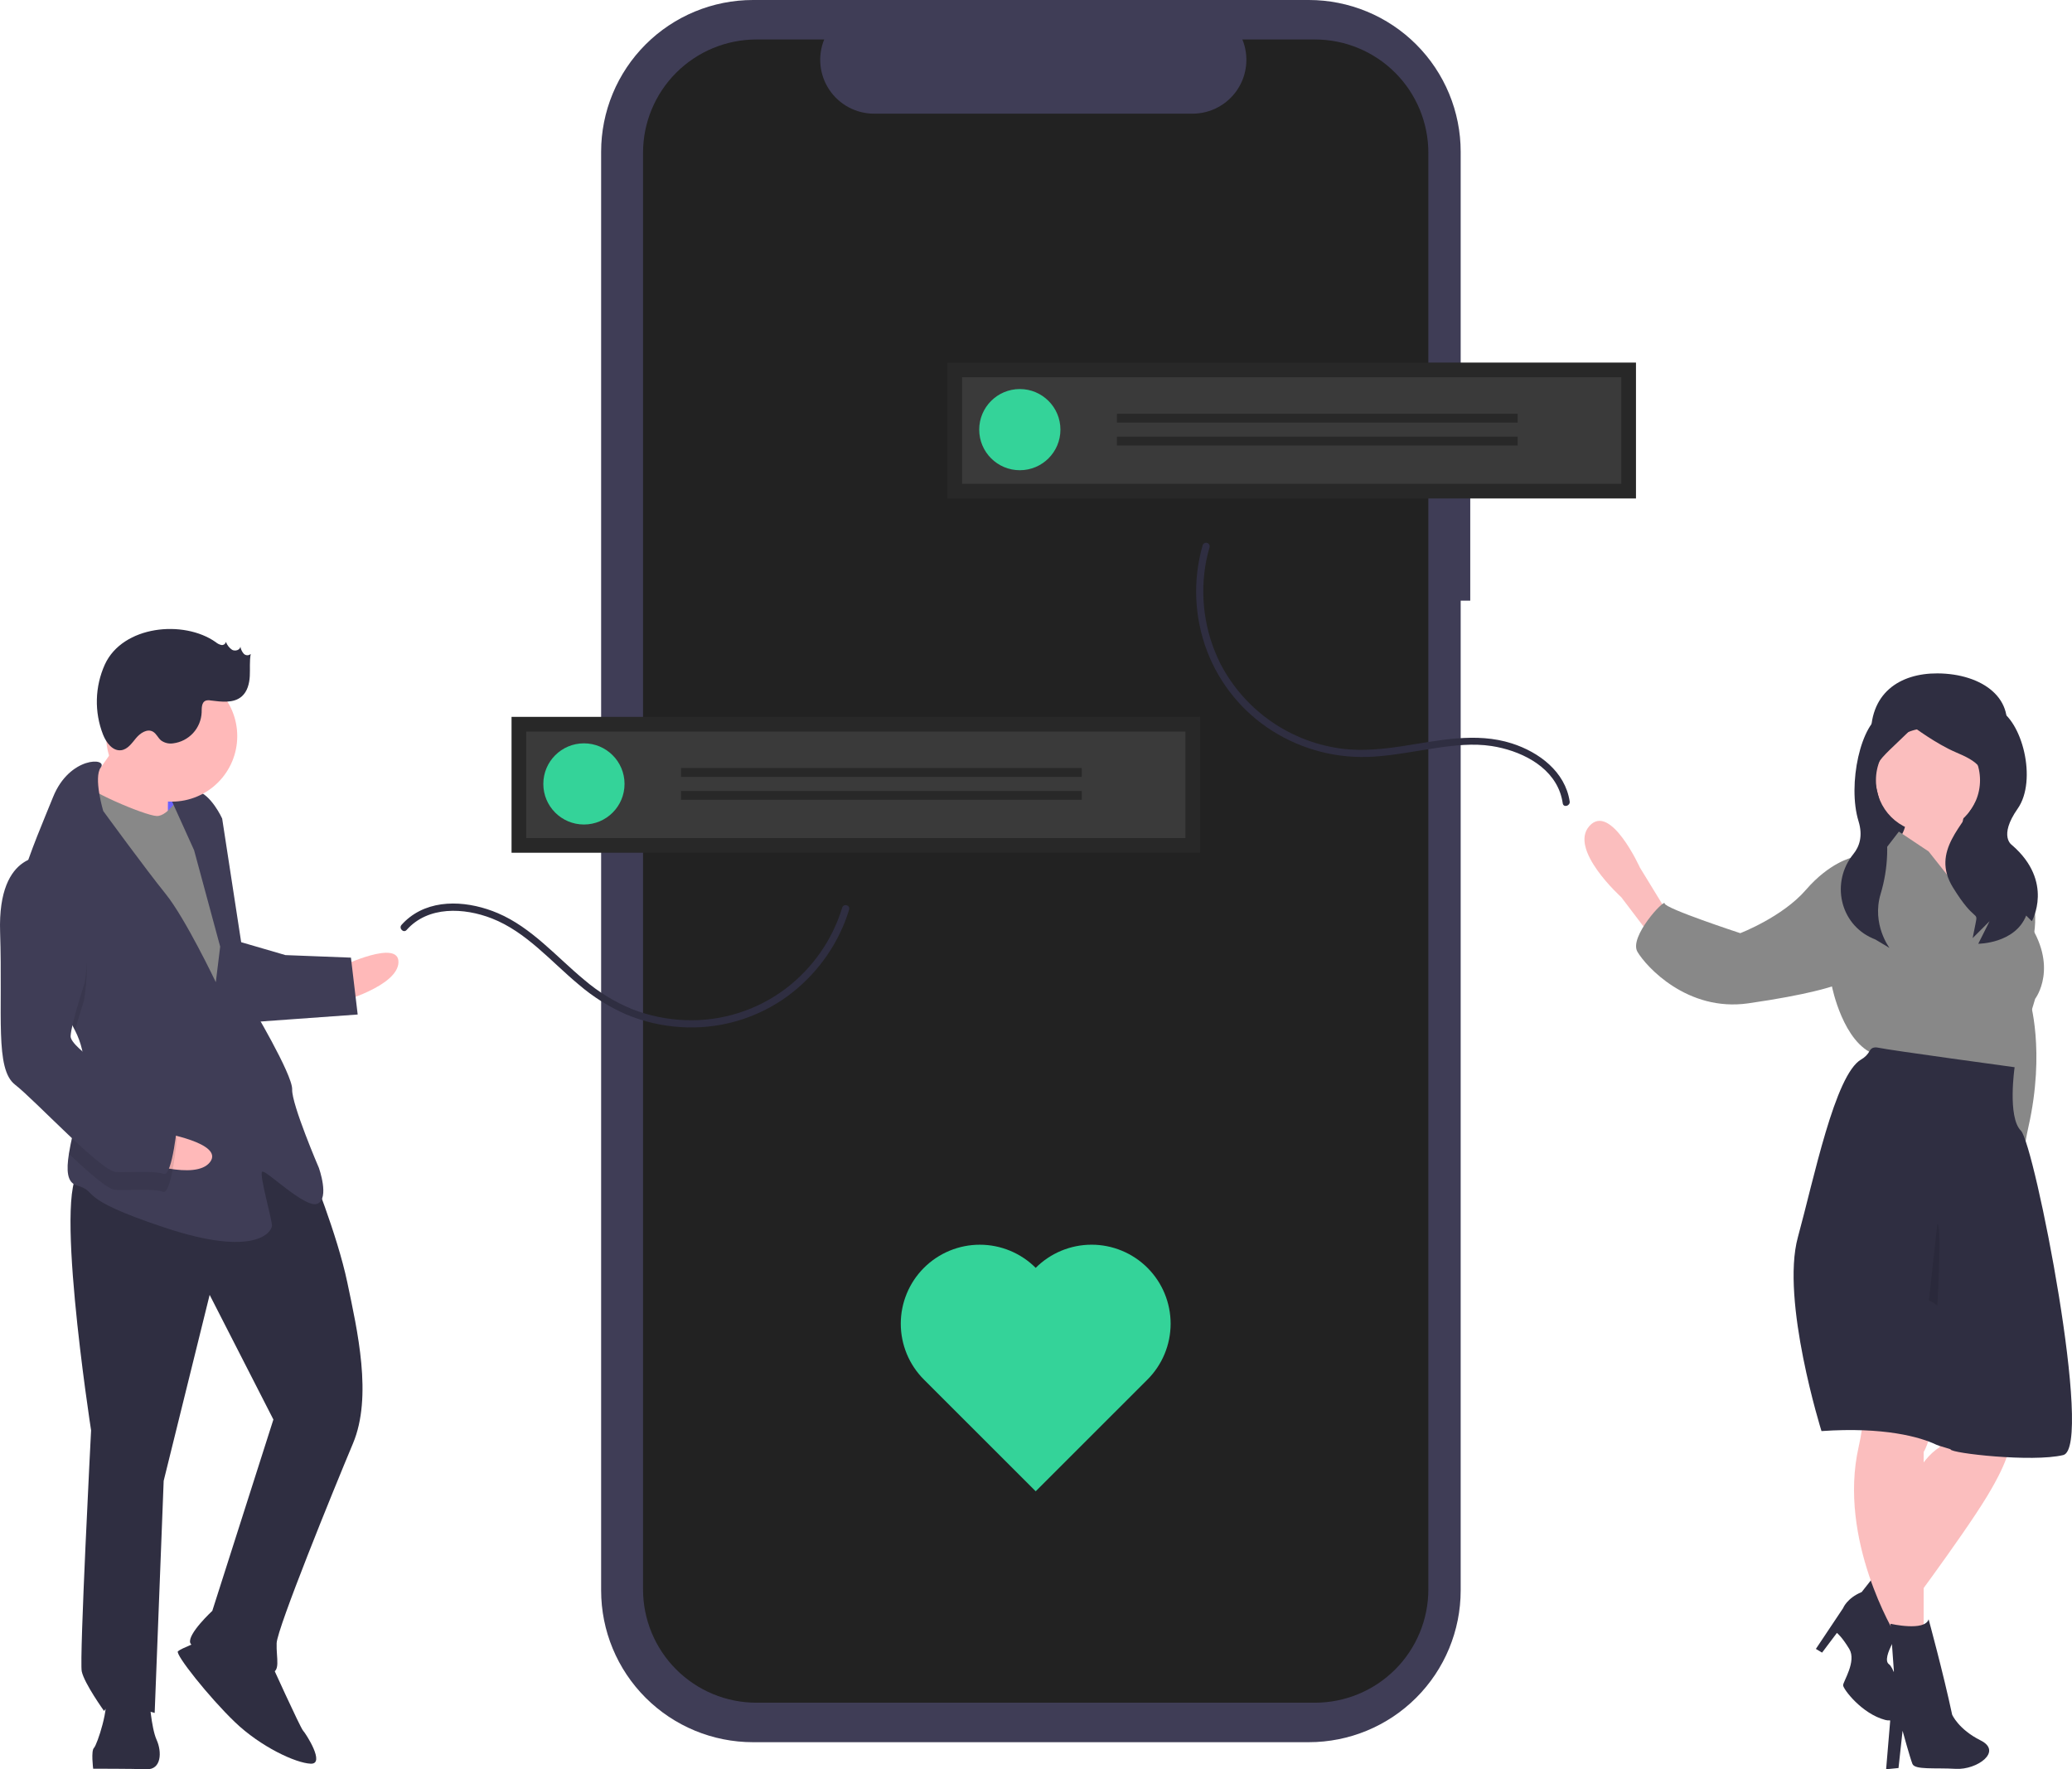 <svg width="711" height="607" viewBox="0 0 711 607" fill="none" xmlns="http://www.w3.org/2000/svg">
<g clip-path="url(#clip0_28_9)">
<path d="M504.512 142.039H501.226V52.071C501.226 45.233 499.878 38.462 497.259 32.144C494.641 25.827 490.803 20.087 485.964 15.251C481.126 10.416 475.382 6.58 469.06 3.964C462.738 1.347 455.962 5.39277e-06 449.12 1.45738e-10H258.382C251.54 -1.61777e-05 244.764 1.347 238.442 3.964C232.12 6.58 226.376 10.416 221.538 15.251C216.699 20.086 212.861 25.827 210.243 32.144C207.624 38.462 206.276 45.233 206.276 52.071V545.641C206.276 559.451 211.766 572.696 221.538 582.461C231.309 592.226 244.563 597.712 258.382 597.712H449.12C462.939 597.712 476.192 592.226 485.964 582.461C495.736 572.696 501.226 559.451 501.226 545.641V206.079H504.512L504.512 142.039Z" fill="#3F3D56"/>
<path d="M451.222 13.547H426.325C427.47 16.352 427.907 19.396 427.597 22.41C427.288 25.423 426.242 28.315 424.551 30.829C422.86 33.344 420.576 35.404 417.9 36.829C415.225 38.254 412.24 38.999 409.208 38.999H299.937C296.905 38.999 293.92 38.254 291.245 36.829C288.569 35.404 286.285 33.344 284.594 30.829C282.903 28.315 281.857 25.423 281.548 22.41C281.239 19.396 281.676 16.352 282.821 13.547H259.566C249.246 13.547 239.349 17.644 232.051 24.936C224.754 32.229 220.654 42.12 220.654 52.433V545.279C220.654 550.386 221.66 555.442 223.616 560.16C225.571 564.878 228.438 569.165 232.051 572.776C235.664 576.386 239.954 579.251 244.675 581.205C249.396 583.159 254.456 584.165 259.566 584.165H451.222C456.332 584.165 461.392 583.159 466.113 581.205C470.834 579.251 475.124 576.387 478.737 572.776C482.351 569.165 485.217 564.878 487.172 560.16C489.128 555.442 490.134 550.386 490.134 545.279V52.433C490.134 47.326 489.128 42.27 487.172 37.552C485.217 32.834 482.351 28.547 478.737 24.936C475.124 21.326 470.834 18.461 466.113 16.507C461.392 14.553 456.332 13.547 451.222 13.547Z" fill="#222222"/>
<path d="M687.646 253.806C683.617 265.725 677.44 276.585 664.851 276.585C652.261 276.585 642.765 266.366 642.056 253.806C641.149 237.755 651.971 230.96 664.851 231.026C680.066 231.105 692.426 239.66 687.646 253.806Z" fill="#2F2E41"/>
<path d="M687.046 253.293H642.056V310.242H687.046V253.293Z" fill="#2F2E41"/>
<path d="M688.367 295.72H692.193C695.021 299.748 696.942 304.341 697.823 309.183C698.704 314.024 698.524 318.998 697.296 323.764C693.044 339.91 696.445 342.884 696.445 342.884C696.445 342.884 701.98 360.369 696.028 386.713C690.075 413.056 701.547 420.216 701.547 420.216L690.918 398.971L684.965 342.884L688.367 295.72Z" fill="#888888"/>
<path d="M674.973 275.113C674.973 275.113 671.572 288.71 673.273 288.71C674.973 288.71 680.926 295.933 680.926 295.933L684.753 309.954L681.776 320.152L671.572 318.027L658.816 304.006L654.99 300.182L651.588 287.86C651.588 287.86 655.84 282.761 652.864 278.512C649.888 274.263 674.973 275.113 674.973 275.113Z" fill="#FBBEBE"/>
<path d="M572.079 312.929L562.725 297.632C562.725 297.632 552.627 275.306 545.399 283.379C538.171 291.453 556.347 307.83 556.347 307.83L565.701 320.152L572.079 312.929Z" fill="#FBBEBE"/>
<path d="M696.233 445.922L689.43 495.635C689.43 495.635 690.28 499.459 681.776 513.481C673.273 527.502 650.313 558.095 650.313 558.095L643.51 545.348C643.51 545.348 651.588 504.983 665.619 496.485L663.919 435.299L696.233 445.922Z" fill="#FBBEBE"/>
<path d="M643.51 540.249L652.864 558.095C652.864 558.095 645.21 568.833 648.187 570.957C651.163 573.082 654.99 592.202 646.911 590.078C638.833 587.953 632.455 579.455 632.455 578.181C632.455 576.906 637.132 569.992 634.581 565.743C632.03 561.494 630.329 560.22 630.329 560.22L625.238 566.984L623.112 565.709L632.455 551.722C632.455 551.722 633.73 548.323 638.833 546.198L643.51 540.249Z" fill="#2F2E41"/>
<path d="M664.018 438.869C664.018 438.869 667.32 485.862 660.092 498.184V559.37L650.313 560.644C650.313 560.644 630.564 528.251 637.792 496.384C645.02 464.517 630.329 435.299 630.329 435.299L664.018 438.869Z" fill="#FBBEBE"/>
<path d="M661.58 285.523C671.443 285.523 679.438 277.533 679.438 267.677C679.438 257.821 671.443 249.831 661.58 249.831C651.718 249.831 643.722 257.821 643.722 267.677C643.722 277.533 651.718 285.523 661.58 285.523Z" fill="#FBBEBE"/>
<path d="M679.65 314.628L661.793 292.109L651.588 285.31L647.336 290.834L635.431 294.233C635.431 294.233 627.778 295.933 619.699 305.281C611.621 314.628 597.165 320.152 597.165 320.152C597.165 320.152 571.228 311.654 571.228 309.955C571.228 308.255 558.898 321.427 561.874 326.526C564.851 331.624 579.036 347.202 599.87 344.228C620.704 341.253 628.628 338.423 628.628 338.423C628.628 338.423 632.455 357.968 643.51 361.792C654.565 365.616 690.705 368.166 690.705 368.166L698.359 342.672C698.359 342.672 706.862 331.624 695.382 315.478C695.382 315.478 695.162 306.448 693.928 300.439C693.448 298.102 692.814 296.222 691.981 295.508C689.005 292.959 673.273 288.71 673.273 288.71C673.273 288.71 675.824 297.208 677.099 297.632C678.375 298.057 681.351 312.504 679.65 314.628Z" fill="#888888"/>
<path d="M625.037 490.977C646.449 489.489 658.916 492.995 664.477 495.667C665.511 496.135 669.368 497.116 669.368 497.277C669.368 498.552 697.348 501.756 707.978 499.206C718.608 496.657 698.146 392.597 693.469 387.923C688.792 383.249 691.313 366.143 691.313 366.143C691.313 366.143 648.399 360.305 644.573 359.455C642.863 359.077 642 359.714 641.571 360.539C640.902 361.775 639.893 362.794 638.663 363.475C629.636 368.671 622.391 404.6 616.936 424.465C610.983 446.134 625.037 490.977 625.037 490.977Z" fill="#2F2E41"/>
<path d="M661.793 555.546C661.793 555.546 666.794 573.802 669.871 588.263C669.871 588.263 671.997 593.282 679.65 597.106C687.304 600.93 678.352 607.28 671.124 606.856C663.896 606.431 657.093 607.28 656.242 605.156C655.392 603.031 652.864 593.787 652.864 593.787L651.468 606.575L647.216 607L648.612 590.387C648.612 590.387 645.21 584.014 649.887 573.391L648.707 557.086C648.707 557.086 660.517 559.795 661.793 555.546Z" fill="#2F2E41"/>
<path opacity="0.1" d="M661.903 446.151C662.937 446.619 663.911 447.21 664.803 447.91C665.028 443.895 666.329 419.612 664.769 420.003L661.903 446.151Z" fill="black"/>
<path d="M654.187 243.103C654.187 243.103 653.99 242.002 646.255 244.901C638.52 247.799 633.884 269.19 637.751 281.75C639.31 286.812 638.042 290.461 635.973 293.015C628.207 302.597 631.264 316.99 642.575 321.917C642.894 322.057 643.22 322.194 643.552 322.33L648.386 325.229C648.386 325.229 642.224 317.125 645.308 306.76C647.986 297.928 648.317 288.552 646.267 279.553C645.914 278.035 645.512 276.471 645.055 274.874C641.188 261.347 643.069 262.909 656.605 249.383C656.605 249.383 664.339 255.18 671.107 258.078C677.875 260.977 683.676 263.876 678.842 273.537C674.008 283.199 662.406 291.895 670.14 304.455C677.875 317.016 678.842 312.185 677.875 317.016L676.908 321.847L682.709 316.05L678.842 323.779C678.842 323.779 691.411 323.779 695.278 314.117L697.212 316.05C697.212 316.05 704.947 302.523 690.444 289.963C690.444 289.963 685.61 287.064 692.378 277.402C699.145 267.74 693.948 246.967 685.246 243.103C676.545 239.238 654.187 243.103 654.187 243.103Z" fill="#2F2E41"/>
<path d="M52.724 267.132L52.011 285.508L66.313 286.063L67.026 267.686L52.724 267.132Z" fill="#6C63FF"/>
<path d="M117.241 331.489C117.241 331.489 137.047 322.033 136.731 330.2C136.414 338.367 116.766 343.74 116.766 343.74L117.241 331.489Z" fill="#FFB9B9"/>
<path d="M106.375 400.594C106.375 400.594 115.719 423.449 119.171 439.942C122.624 456.434 127.882 479.132 121.119 495.228C114.355 511.325 95.126 558.634 94.928 563.739C94.73 568.843 96.575 574.027 92.489 573.868C88.403 573.71 66.166 566.714 65.263 563.612C64.36 560.509 72.85 552.659 72.85 552.659L93.813 487.013L71.941 444.246L56.165 508.048L53.075 587.678C53.075 587.678 37.909 583 35.708 587.004C35.708 587.004 28.913 577.539 28.05 573.416C27.187 569.293 31.259 490.724 31.259 490.724C31.259 490.724 17.339 401.233 28.576 401.668C39.813 402.104 83.829 375.182 106.375 400.594Z" fill="#2F2E41"/>
<path d="M92.647 569.785C92.647 569.785 103.013 592.68 103.995 593.74C104.977 594.801 111.732 605.287 106.624 605.089C101.516 604.891 89.456 599.312 80.578 590.788C71.701 582.265 59.996 567.497 61.058 566.516C62.119 565.534 69.389 562.749 69.389 562.749L92.647 569.785Z" fill="#2F2E41"/>
<path d="M51.23 582.494C51.23 582.494 51.855 592.742 53.74 596.905C55.624 601.068 55.387 607.193 50.279 606.995C45.171 606.797 31.97 606.813 31.97 606.813C31.97 606.813 31.186 600.648 32.247 599.667C33.308 598.686 37.83 585.042 35.906 581.9C33.982 578.758 51.23 582.494 51.23 582.494Z" fill="#2F2E41"/>
<path d="M43.673 249.911C43.673 249.911 32.784 266.871 28.539 270.796C24.294 274.721 36.236 283.363 36.236 283.363L57.61 286.237C57.61 286.237 57.341 266.8 58.442 264.798C59.543 262.796 43.673 249.911 43.673 249.911Z" fill="#FFB9B9"/>
<path d="M62.251 272.102C62.251 272.102 57.848 280.111 53.761 279.953C49.675 279.794 28.539 270.796 27.636 267.694C26.733 264.591 20.635 289.916 20.635 289.916L72.354 380.871L84.97 372.158L78.857 318.755L73.837 289.933L62.251 272.102Z" fill="#888888"/>
<path d="M25.728 353.504C27.865 357.65 28.954 362.255 28.901 366.918C28.893 367.123 28.886 367.327 28.867 367.53C28.378 376.979 24.895 387.907 23.645 395.854C22.738 401.555 22.996 405.716 26.335 406.694C34.428 409.052 25.155 410.738 56.467 421.153C87.78 431.568 93.244 422.578 93.323 420.536C93.403 418.495 88.889 402.983 89.95 402.002C91.011 401.021 104.799 414.847 108.964 412.963C113.13 411.08 109.439 400.712 109.439 400.712C109.439 400.712 100.056 378.878 100.254 373.773C100.452 368.669 86.039 344.594 86.039 344.594L76.236 280.824C76.236 280.824 72.467 272.498 67.398 271.279C64.206 270.616 60.88 271.221 58.125 272.965L66.606 291.697L75.554 324.762L74.058 336.973C74.058 336.973 63.652 315.099 56.818 306.654C49.984 298.21 35.413 278.219 35.413 278.219C35.413 278.219 32.011 266.749 34.579 263.321C37.147 259.883 23.867 259.368 18.204 273.463C15.203 280.933 10.33 292.073 7.278 302.444C4.558 311.633 3.273 320.223 5.968 325.132C10.086 332.633 20.447 342.492 25.728 353.504Z" fill="#3F3D56"/>
<path opacity="0.1" d="M5.968 325.132C10.086 332.633 20.447 342.492 25.728 353.504C27.108 348.537 28.791 343.398 28.791 343.398C28.791 343.398 35.246 308.886 16.153 299.966C12.989 299.661 9.825 300.544 7.278 302.444C4.558 311.633 3.273 320.223 5.968 325.132Z" fill="black"/>
<path d="M81.763 322.958L97.95 327.675L120.425 328.546L122.737 348.061L85.801 350.72C85.801 350.72 76.576 324.801 81.763 322.958Z" fill="#3F3D56"/>
<path d="M55.368 388.576C55.368 388.576 77.023 392.166 72.081 398.678C67.138 405.19 47.955 398.344 47.955 398.344L55.368 388.576Z" fill="#FFB9B9"/>
<path opacity="0.1" d="M28.867 367.53C28.378 376.979 24.895 387.907 23.645 395.854C30.544 402.378 37.103 408.133 39.576 408.229C44.684 408.427 52.896 407.723 55.921 408.863C58.946 410.002 60.72 390.645 60.72 390.645C60.72 390.645 58.915 384.44 50.861 381.061C45.425 378.775 35.005 372.574 28.867 367.53Z" fill="black"/>
<path d="M16.39 293.841C16.39 293.841 -0.897 291.126 0.037 319.79C0.97 348.455 -1.786 366.752 5.167 372.133C12.12 377.515 34.706 401.906 39.813 402.104C44.921 402.302 53.134 401.598 56.159 402.737C59.184 403.877 60.958 384.52 60.958 384.52C60.958 384.52 59.153 378.315 51.099 374.936C43.045 371.556 24.071 359.574 24.229 355.491C24.388 351.407 29.029 337.273 29.029 337.273C29.029 337.273 35.483 302.76 16.39 293.841Z" fill="#3F3D56"/>
<path d="M58.917 275.024C71.339 275.024 81.409 264.96 81.409 252.547C81.409 240.134 71.339 230.07 58.917 230.07C46.496 230.07 36.426 240.134 36.426 252.547C36.426 264.96 46.496 275.024 58.917 275.024Z" fill="#FFB9B9"/>
<path d="M74.062 220.332C74.604 220.799 75.254 221.124 75.953 221.28C76.304 221.342 76.665 221.264 76.958 221.061C77.251 220.858 77.452 220.548 77.517 220.197C77.921 221.319 78.673 222.282 79.662 222.948C80.713 223.495 82.338 223.036 82.489 221.862C82.642 222.753 83.037 223.586 83.63 224.269C83.94 224.596 84.365 224.788 84.816 224.803C85.265 224.818 85.703 224.655 86.034 224.35C85.573 226.862 85.857 229.447 85.713 231.997C85.568 234.547 84.888 237.251 82.96 238.928C80.148 241.374 75.919 240.77 72.22 240.307C71.661 240.19 71.08 240.221 70.537 240.399C69.152 240.989 69.215 242.915 69.196 244.42C69.083 247.059 68.038 249.573 66.246 251.515C64.454 253.458 62.031 254.702 59.407 255.029C57.939 255.255 56.441 254.89 55.242 254.013C54.192 253.123 53.656 251.673 52.452 251.005C50.495 249.918 48.12 251.503 46.689 253.225C45.258 254.946 43.847 257.063 41.63 257.378C38.698 257.795 36.464 254.809 35.369 252.059C33.857 248.205 33.133 244.087 33.239 239.949C33.344 235.81 34.278 231.735 35.985 227.963C42.108 214.625 63.024 212.516 74.062 220.332Z" fill="#2F2E41"/>
<path d="M139.531 319.047C146.898 310.756 159.243 311.375 168.775 315.092C180.572 319.692 189.107 329.924 198.633 337.822C203.533 342.029 209.034 345.481 214.955 348.064C220.859 350.515 227.13 351.971 233.511 352.372C245.931 353.207 258.275 349.884 268.595 342.927C278.267 336.339 285.726 326.987 289.994 316.095C290.509 314.766 290.967 313.416 291.377 312.051C291.834 310.529 289.455 309.879 288.999 311.396C285.615 322.473 278.82 332.202 269.582 339.197C259.75 346.612 247.667 350.425 235.356 349.998C229.017 349.79 222.76 348.503 216.854 346.193C210.908 343.748 205.39 340.372 200.509 336.19C190.945 328.282 182.442 318.226 170.799 313.277C161.357 309.263 149.178 308.04 140.588 314.687C139.575 315.471 138.638 316.347 137.788 317.305C136.738 318.487 138.475 320.236 139.531 319.047Z" fill="#2F2E41"/>
<path d="M538.629 274.957C537.084 264.732 528.087 258.025 518.78 255.049C506.432 251.102 493.611 254.093 481.176 255.997C474.482 257.021 467.693 257.697 460.934 256.92C452.084 255.852 443.628 252.646 436.296 247.579C428.964 242.513 422.977 235.738 418.852 227.841C413.294 216.847 411.568 204.314 413.946 192.229C414.253 190.713 414.629 189.214 415.063 187.729C415.137 187.418 415.088 187.091 414.925 186.816C414.762 186.541 414.499 186.339 414.191 186.254C413.882 186.169 413.553 186.207 413.272 186.36C412.992 186.513 412.781 186.769 412.685 187.074C409.261 199.009 409.789 211.731 414.19 223.342C418.504 234.671 426.378 244.297 436.63 250.775C447.03 257.339 459.252 260.424 471.524 259.581C478.662 259.111 485.685 257.678 492.749 256.631C499.024 255.701 505.54 254.972 511.855 255.95C521.267 257.409 532.001 262.395 535.372 272.011C535.777 273.181 536.072 274.387 536.252 275.612C536.488 277.175 538.864 276.511 538.629 274.957Z" fill="#2F2E41"/>
<path d="M355.394 434.976C352.876 432.459 349.886 430.463 346.596 429.101C343.306 427.739 339.779 427.038 336.218 427.038C332.657 427.038 329.13 427.739 325.84 429.101C322.55 430.463 319.56 432.459 317.042 434.976C314.524 437.492 312.526 440.48 311.163 443.768C309.8 447.056 309.099 450.58 309.099 454.139C309.099 457.698 309.8 461.222 311.163 464.51C312.526 467.798 314.524 470.786 317.042 473.302L355.394 511.629L393.747 473.302C396.266 470.786 398.265 467.798 399.629 464.51C400.993 461.221 401.695 457.697 401.696 454.137C401.696 450.577 400.995 447.052 399.632 443.764C398.27 440.475 396.272 437.486 393.753 434.969C391.234 432.452 388.244 430.456 384.953 429.094C381.662 427.732 378.134 427.031 374.572 427.032C371.01 427.032 367.483 427.734 364.192 429.097C360.902 430.46 357.912 432.458 355.394 434.976Z" fill="#34D399"/>
<path d="M561.381 124.394H325.109V171.011H561.381V124.394Z" fill="#282828"/>
<path d="M330.146 165.977H556.344V129.427H330.146V165.977Z" fill="#3A3A3A"/>
<path d="M349.948 161.324C357.644 161.324 363.882 155.09 363.882 147.399C363.882 139.709 357.644 133.475 349.948 133.475C342.253 133.475 336.014 139.709 336.014 147.399C336.014 155.09 342.253 161.324 349.948 161.324Z" fill="#34D399"/>
<path d="M520.791 141.951H383.269V144.978H520.791V141.951Z" fill="#282828"/>
<path d="M520.791 149.821H383.269V152.848H520.791V149.821Z" fill="#282828"/>
<path d="M411.807 245.943H175.535V292.561H411.807V245.943Z" fill="#282828"/>
<path d="M180.572 287.527H406.77V250.977H180.572V287.527Z" fill="#3A3A3A"/>
<path d="M200.374 282.874C208.069 282.874 214.308 276.64 214.308 268.949C214.308 261.259 208.069 255.025 200.374 255.025C192.678 255.025 186.44 261.259 186.44 268.949C186.44 276.64 192.678 282.874 200.374 282.874Z" fill="#34D399"/>
<path d="M371.216 263.501H233.694V266.528H371.216V263.501Z" fill="#282828"/>
<path d="M371.216 271.371H233.694V274.398H371.216V271.371Z" fill="#282828"/>
</g>
<defs>
<clipPath id="clip0_28_9">
<rect width="711" height="607" fill="white"/>
</clipPath>
</defs>
</svg>
